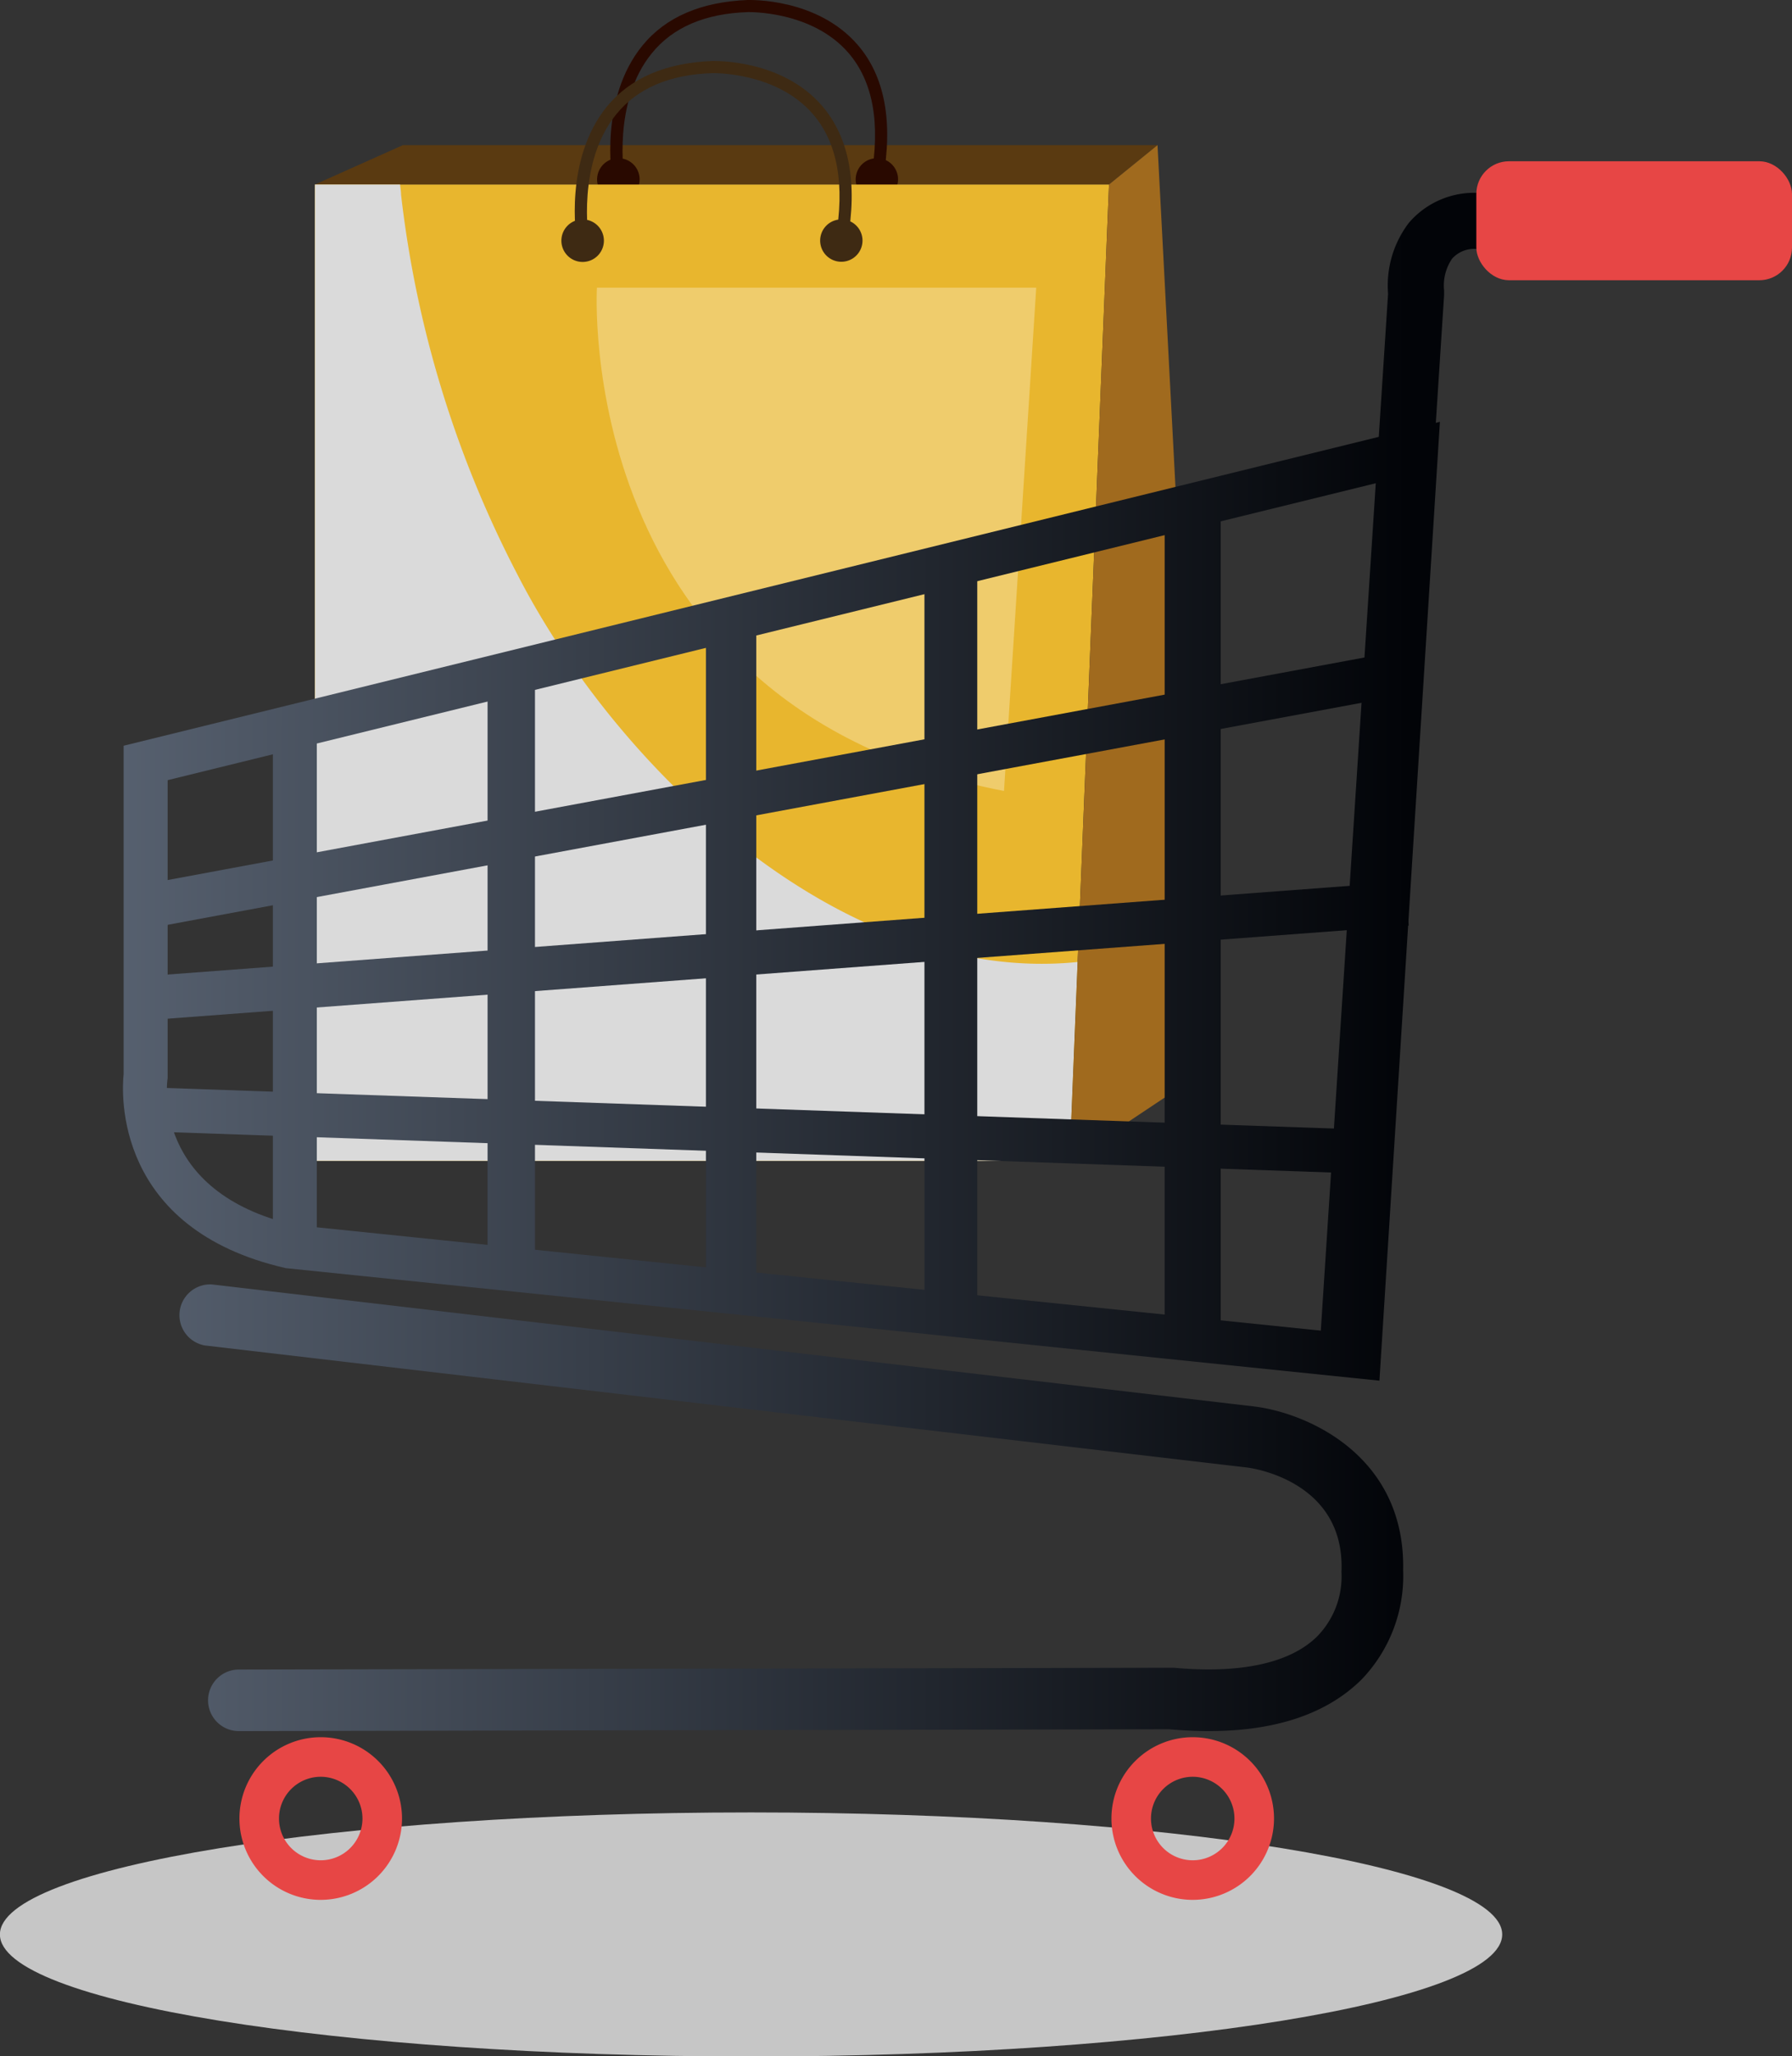 <svg xmlns="http://www.w3.org/2000/svg" xmlns:xlink="http://www.w3.org/1999/xlink" viewBox="0 0 205.67 235.9"><rect x="0" y="0" width="205.67" height="235.9" fill="#333333" stroke="none"/><defs><style>.cls-1{isolation:isolate;}.cls-2{fill:#c6c6c6;}.cls-2,.cls-6{mix-blend-mode:multiply;}.cls-3{fill:#5a3a11;}.cls-4{fill:#290900;}.cls-5{fill:#e8b62e;}.cls-6{fill:#dadada;}.cls-7{fill:#a06a1e;}.cls-8{fill:#3e2a13;}.cls-9{fill:#fff;opacity:0.3;mix-blend-mode:soft-light;}.cls-10{fill:url(#linear-gradient);}.cls-11{fill:url(#linear-gradient-2);}.cls-12{fill:url(#linear-gradient-3);}.cls-13{fill:url(#linear-gradient-4);}.cls-14{fill:url(#linear-gradient-5);}.cls-15{fill:url(#linear-gradient-6);}.cls-16{fill:url(#linear-gradient-7);}.cls-17{fill:url(#linear-gradient-8);}.cls-18{fill:url(#linear-gradient-9);}.cls-19{fill:url(#linear-gradient-10);}.cls-20{fill:url(#linear-gradient-11);}.cls-21{fill:#e74645;}</style><linearGradient id="linear-gradient" x1="126.79" y1="176.03" x2="276.23" y2="176.03" gradientUnits="userSpaceOnUse"><stop offset="0" stop-color="#576170"/><stop offset="1" stop-color="#020408"/></linearGradient><linearGradient id="linear-gradient-2" x1="126.79" y1="163.2" x2="276.23" y2="163.2" gradientTransform="translate(33.24 -34.42) rotate(10.53)" xlink:href="#linear-gradient"/><linearGradient id="linear-gradient-3" x1="126.8" y1="181.72" x2="276.22" y2="181.72" gradientTransform="translate(14.15 -14.71) rotate(4.29)" xlink:href="#linear-gradient"/><linearGradient id="linear-gradient-4" x1="126.8" y1="202.31" x2="276.22" y2="202.31" gradientTransform="translate(396.89 -6.28) rotate(88.01)" xlink:href="#linear-gradient"/><linearGradient id="linear-gradient-5" x1="12.2" y1="113.17" x2="161.64" y2="113.17" xlink:href="#linear-gradient"/><linearGradient id="linear-gradient-6" x1="12.21" y1="111.92" x2="161.62" y2="111.92" xlink:href="#linear-gradient"/><linearGradient id="linear-gradient-7" x1="12.2" y1="109.11" x2="161.64" y2="109.11" xlink:href="#linear-gradient"/><linearGradient id="linear-gradient-8" x1="12.2" y1="107.69" x2="161.64" y2="107.69" xlink:href="#linear-gradient"/><linearGradient id="linear-gradient-9" x1="12.21" y1="105.22" x2="161.63" y2="105.22" xlink:href="#linear-gradient"/><linearGradient id="linear-gradient-10" x1="126.8" y1="161.34" x2="276.22" y2="161.34" xlink:href="#linear-gradient"/><linearGradient id="linear-gradient-11" x1="126.8" y1="245.55" x2="276.22" y2="245.55" xlink:href="#linear-gradient"/></defs><g class="cls-1"><g id="Capa_1" data-name="Capa 1"><path class="cls-2" d="M287,294.53c0,7.72-38.6,14-86.21,14s-86.21-6.25-86.21-14,38.6-14,86.21-14S287,286.81,287,294.53Z" transform="translate(-114.59 -72.61)"/><polygon class="cls-3" points="36.14 21.17 127.28 21.17 132.85 16.65 46.24 16.65 36.14 21.17"/><path class="cls-4" d="M188,93.19a2.44,2.44,0,1,1-2.44-2.43A2.43,2.43,0,0,1,188,93.19Z" transform="translate(-114.59 -72.61)"/><path class="cls-4" d="M217.66,93.19a2.43,2.43,0,1,1-2.42-2.43A2.42,2.42,0,0,1,217.66,93.19Z" transform="translate(-114.59 -72.61)"/><path class="cls-4" d="M215.91,93.31l-1.36-.24c1.12-6.27.25-11.12-2.59-14.4C207.74,73.8,200.48,74,200.41,74c-4.89.16-8.59,1.74-11,4.71-4.58,5.58-3.17,14.28-3.16,14.36l-1.37.23c-.07-.38-1.52-9.4,3.45-15.47,2.69-3.29,6.75-5,12.05-5.22.33,0,8-.23,12.64,5.14C216.15,81.36,217.12,86.6,215.91,93.31Z" transform="translate(-114.59 -72.61)"/><polygon class="cls-5" points="122.76 133.18 36.14 133.18 36.14 21.17 127.28 21.17 122.76 133.18"/><path class="cls-6" d="M173.92,138.41a125,125,0,0,1-13.3-43.47c0-.39-.08-.77-.11-1.16h-9.77v112h86.61l.92-22.81C211.2,185.71,185.35,160.76,173.92,138.41Z" transform="translate(-114.59 -72.61)"/><polygon class="cls-7" points="122.76 133.18 138.42 122.75 132.85 16.65 127.28 21.17 122.76 133.18"/><path class="cls-8" d="M183.9,100.21a2.44,2.44,0,1,1-2.44-2.43A2.44,2.44,0,0,1,183.9,100.21Z" transform="translate(-114.59 -72.61)"/><path class="cls-8" d="M213.58,100.21a2.43,2.43,0,1,1-2.43-2.43A2.43,2.43,0,0,1,213.58,100.21Z" transform="translate(-114.59 -72.61)"/><path class="cls-8" d="M211.84,100.34l-1.37-.25c1.12-6.27.25-11.12-2.59-14.4C203.66,80.82,196.41,81,196.33,81c-4.89.16-8.59,1.74-11,4.71-4.57,5.59-3.18,14.28-3.16,14.37l-1.37.23c-.07-.38-1.51-9.41,3.45-15.48,2.7-3.29,6.75-5,12.05-5.22.33,0,8-.23,12.64,5.14C212.06,88.39,213.05,93.62,211.84,100.34Z" transform="translate(-114.59 -72.61)"/><path class="cls-9" d="M183.1,105.61s-2.92,48.21,46.72,57.74l3.7-57.74Z" transform="translate(-114.59 -72.61)"/><path class="cls-10" d="M272.91,231,147.39,218.09c-19.72-4.5-18.84-20.07-18.61-22.27V158.16L279.85,121ZM148.37,213.14l119.84,12.33,6.18-97.89L133.83,162.11v34l0,.19C133.72,196.87,132.08,209.34,148.37,213.14Z" transform="translate(-114.59 -72.61)"/><rect class="cls-11" x="130.07" y="160.68" width="146.67" height="5.05" transform="translate(-140.99 -32.69) rotate(-10.53)"/><rect class="cls-12" x="131.1" y="179.19" width="145.17" height="5.05" transform="translate(-127.6 -56.88) rotate(-4.29)"/><rect class="cls-13" x="199.18" y="131.92" width="5.05" height="140.78" transform="translate(-122.07 324.26) rotate(-88.01)"/><rect class="cls-14" x="31.32" y="83.32" width="5.04" height="59.71"/><rect class="cls-15" x="55.96" y="77.2" width="5.44" height="69.44"/><rect class="cls-16" x="81.02" y="69.99" width="5.78" height="78.24"/><rect class="cls-17" x="106.1" y="64.56" width="6.06" height="86.27"/><rect class="cls-18" x="133.67" y="56.76" width="6.43" height="96.92"/><path class="cls-19" d="M272.44,228l-6.41-.42L273.9,106.3a11.84,11.84,0,0,1,2.39-8.13,9.87,9.87,0,0,1,7.26-3.44H308v6.43h-24.1a3.42,3.42,0,0,0-2.64,1.11,5.46,5.46,0,0,0-.93,3.66l0,.29,0,.27Z" transform="translate(-114.59 -72.61)"/><path class="cls-20" d="M253.32,271.2q-2.17,0-4.53-.21L142,271.2a3.53,3.53,0,0,1,0-7.06L249,263.93h.31c7.66.71,13.34-.53,16.43-3.57a9.82,9.82,0,0,0,2.82-7.23,2.82,2.82,0,0,1,0-.41c.29-10.29-10.4-11.71-10.86-11.76l-119.6-14a3.53,3.53,0,0,1,.82-7l119.62,14c6.06.74,17.37,5.62,17.09,18.81a17.13,17.13,0,0,1-4.79,12.53C266.87,269.22,261,271.2,253.32,271.2Z" transform="translate(-114.59 -72.61)"/><path class="cls-21" d="M151.4,290.56a9.33,9.33,0,1,1,9.33-9.33A9.34,9.34,0,0,1,151.4,290.56Zm0-14.12a4.79,4.79,0,1,0,4.79,4.79A4.8,4.8,0,0,0,151.4,276.44Z" transform="translate(-114.59 -72.61)"/><path class="cls-21" d="M251.48,290.56a9.33,9.33,0,1,1,9.33-9.33A9.34,9.34,0,0,1,251.48,290.56Zm0-14.12a4.79,4.79,0,1,0,4.79,4.79A4.8,4.8,0,0,0,251.48,276.44Z" transform="translate(-114.59 -72.61)"/><rect class="cls-21" x="169.44" y="18.5" width="36.23" height="13.65" rx="3.75"/></g></g></svg>